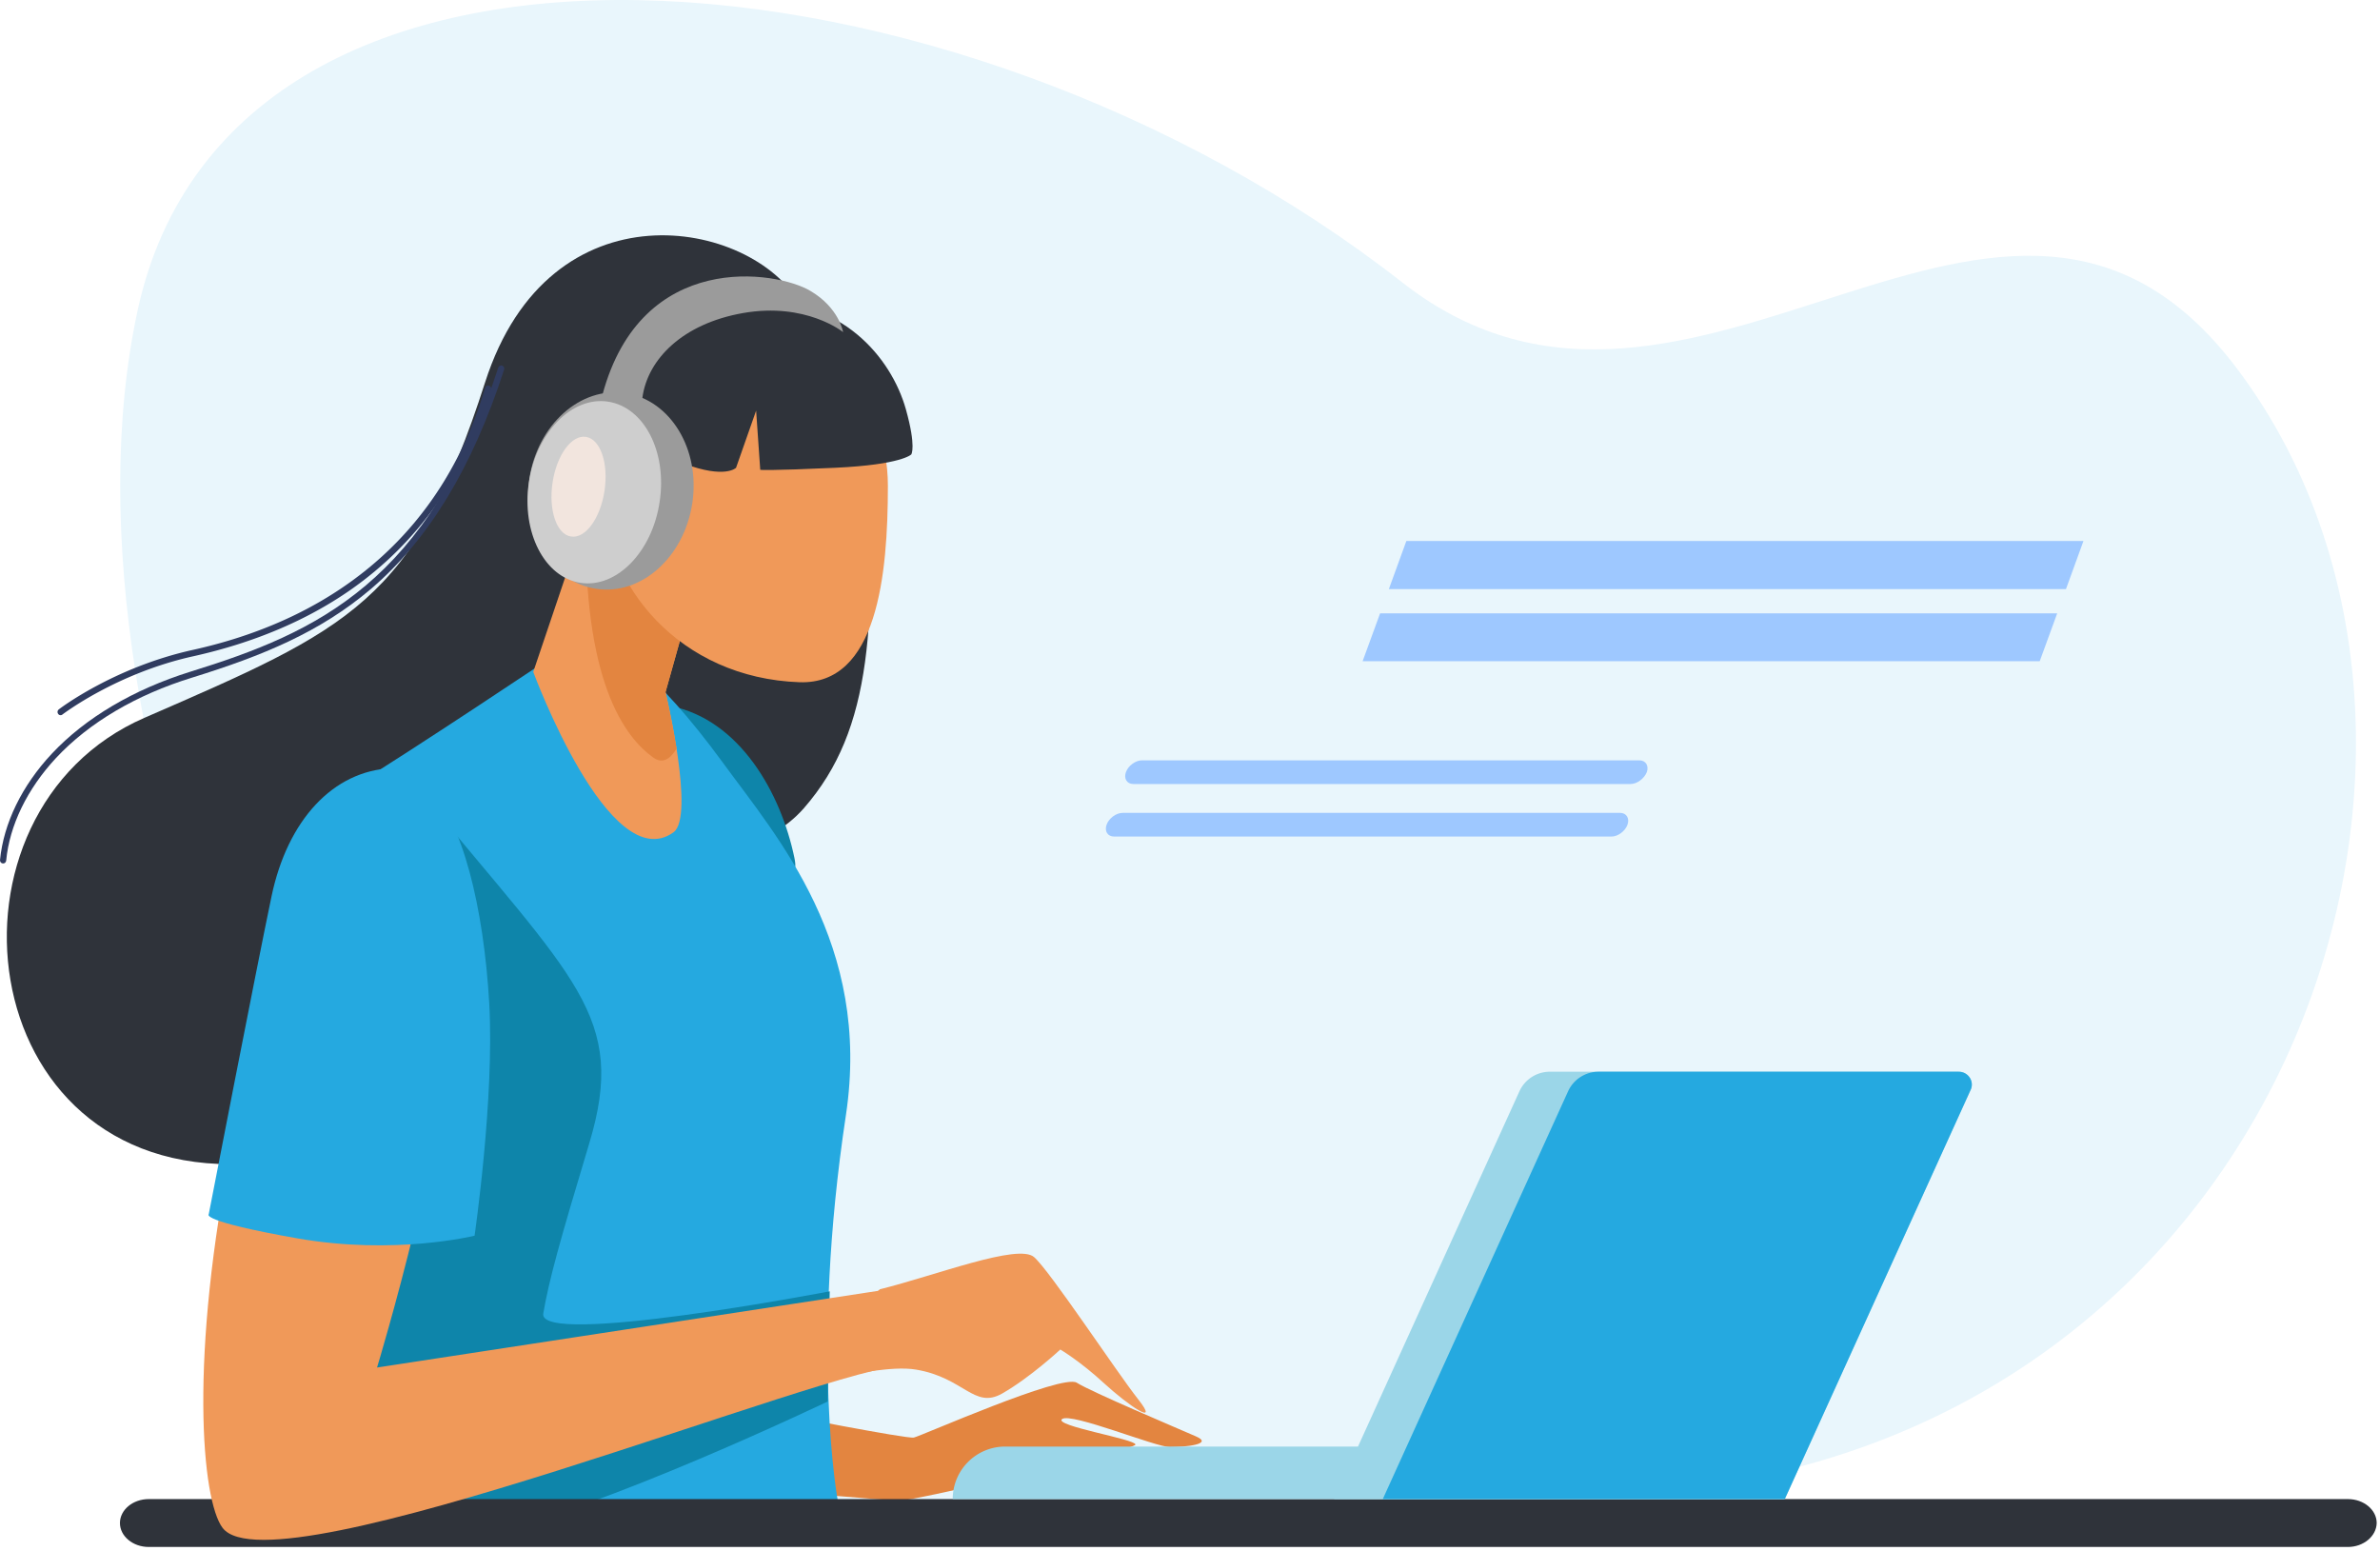 <svg xmlns="http://www.w3.org/2000/svg" width="198" height="129" fill="none" viewBox="0 0 198 129">
    <path
        fill="#E9F6FC"
        d="M126.403 124.259c61.365 3.236 84.728-60.393 59.703-93.595-19.401-25.756-45.273 11.73-69.419-7.151-37.123-29.066-97.273-34.36-105.231 2.28-7.959 36.64 18.409 93.87 38.065 97.308 19.656 3.438 76.882 1.158 76.882 1.158z"
    ></path>
    <path
        fill="#2F333A"
        d="M72.196 35.913c.663 15.996.492 24.67-5.331 31.33-5.824 6.66-22.16 5.01-22.16 5.01s-1.606 23.556-24.45 24.563C-2.57 97.822-5.867 67.478 12.032 59.704c17.02-7.41 22.438-9.55 28.326-27.903 5.374-16.746 22.16-13.556 26.163-6.553 4.004 6.981 5.674 10.665 5.674 10.665z"
    ></path>
    <path
        fill="#E38540"
        d="M64.702 117.589s10.77 2.12 11.326 1.991c.557-.107 12.333-5.332 13.553-4.561 1.22.771 8.329 3.769 9.892 4.454 1.563.664-.9.9-2.12.9-1.22 0-8.222-2.891-8.992-2.335-.771.557 6.102 1.671 6.102 2.121 0 .449-18.435 4.668-19.548 4.668-1.113 0-9.656-.771-9.656-.771l-.557-6.467z"
    ></path>
    <path
        fill="#0E85AA"
        d="M55.753 58.72c5.802 1.135 9.228 7.28 10.34 12.656 1.093 5.396-10.34-12.656-10.34-12.656z"
    ></path>
    <path
        fill="#25A9E0"
        d="M46.032 54.565s-11.176 7.495-17.17 11.179c-5.996 3.662.17 40.097 2.183 54.766 1.991 14.669 38.667 4.402 38.667 4.402s-2.334-12.334.664-32.164c2.141-14.22-5.717-23.107-10.213-29.274-11.39-15.569-14.13-8.909-14.13-8.909z"
    ></path>
    <path
        fill="#0E85AA"
        d="M35.027 65.915c12.825 15.676 17.171 18.61 14.003 29.167-2.505 8.33-3.34 11.328-3.833 14.176-.492 2.827 23.83-1.841 23.83-1.841l-.171 9.165s-19.163 9.166-28.497 11.007c-9.335 1.842-15.159-.342-15.159-.342l9.827-61.332z"
    ></path>
    <path
        fill="#2F333A"
        d="M195.327 128.681H12.375c-1.327 0-2.397-.899-2.397-1.991s1.07-1.992 2.398-1.992h182.951c1.328 0 2.398.9 2.398 1.992-.021 1.092-1.092 1.991-2.398 1.991z"
    ></path>
    <path
        fill="#F09959"
        d="M50.143 38.782l-5.78 17.11S50.7 73.067 56.03 69.234c1.82-1.306-.664-11.671-.664-11.671l3.897-13.898-9.12-4.883zM31.687 65.25c-7.986.879-8.67 11.672-12.332 29.682-3.661 18.009-2.57 29.894-.835 32.164 4.175 5.504 51-13.662 56.823-13.512 4.025.107.664-6.66.664-6.66l-44.64 6.831s6.337-20.836 6.337-31.5c0-10.687-3.02-17.347-6.017-17.004z"
    ></path>
    <path
        fill="#F09959"
        d="M73.202 107.245c4.668-1.157 11.498-3.833 12.825-2.677 1.328 1.156 6.83 9.508 8.671 11.842 1.842 2.334-.835.493-2.826-1.327-1.991-1.842-3.661-2.827-3.661-2.827s-2.505 2.334-4.839 3.662c-2.334 1.327-3.169-1.328-7.172-1.992-4.004-.664-14.003 2.827-14.003 2.827l11.005-9.508z"
    ></path>
    <path
        fill="#25A9E0"
        d="M32.587 63.901c-4.882.215-8.672 4.326-9.999 10.665-1.327 6.339-5.224 26.447-5.224 26.447s-.77.557 7.344 1.992c8.114 1.434 14.773-.215 14.773-.215s1.67-11.456 1.22-19.337c-.45-7.88-2.227-15.333-5.117-17.903-2.89-2.526-2.997-1.648-2.997-1.648z"
    ></path>
    <path
        fill="#E38540"
        d="M55.367 57.584l3.897-13.898-9.121-4.882-1.392 4.111c-.3 13.791 3.233 18.417 5.61 20.109.75.535 1.392.128 1.927-.75-.407-2.505-.92-4.69-.92-4.69z"
    ></path>
    <path
        fill="#F09959"
        d="M73.866 40.41c0 7.43-.878 16.553-7.344 16.34-9.999-.343-16.293-8.117-16.293-15.548 0-7.43 5.224-13.47 11.668-13.47 6.466 0 11.969 5.247 11.969 12.678z"
    ></path>
    <path
        fill="#9BD6E8"
        d="M148.481 124.698h-37.49l15.416-33.921a2.78 2.78 0 012.526-1.628h34.021c.793 0 1.306.814.985 1.52l-15.458 34.029z"
    ></path>
    <path
        fill="#9BD6E8"
        d="M148.417 124.698H79.261a4.36 4.36 0 014.368-4.369h64.788v4.369z"
    ></path>
    <path
        fill="#25A9E0"
        d="M162.955 89.15H132.98a2.78 2.78 0 00-2.526 1.627l-15.416 33.921h33.443l15.458-34.028c.343-.707-.192-1.52-.984-1.52z"
    ></path>
    <path
        fill="#2F333A"
        d="M62.86 25.141c7.088-.385 11.284 4.562 12.504 8.909.878 3.126.45 3.747.45 3.747s-.77.857-6.337 1.114c-5.546.257-6.23.171-6.23.171l-.343-4.925-1.67 4.754s-.9.942-4.325-.343c-3.447-1.285-5.01-5.525-5.01-5.525s-.771-2.805 1.884-4.668c2.697-1.885 9.078-3.234 9.078-3.234z"
    ></path>
    <path
        fill="#9B9B9B"
        d="M57.594 41.866c-.685 4.497-4.26 7.688-8.008 7.11-3.746-.557-6.23-4.669-5.545-9.166.685-4.497 4.26-7.688 8.008-7.11 3.725.579 6.23 4.669 5.545 9.166z"
    ></path>
    <path
        fill="#CECECE"
        d="M54.875 41.76c-.621 4.154-3.576 7.173-6.573 6.724-2.998-.45-4.925-4.198-4.304-8.352.621-4.155 3.576-7.174 6.573-6.724 3.02.45 4.946 4.175 4.304 8.351z"
    ></path>
    <path
        fill="#F2E5DE"
        d="M50.293 40.817c-.343 2.291-1.585 4.004-2.784 3.812-1.199-.172-1.884-2.185-1.541-4.476.342-2.292 1.584-4.005 2.783-3.812 1.2.193 1.884 2.184 1.542 4.476z"
    ></path>
    <path
        fill="#9B9B9B"
        d="M50.122 32.83c3.254-12.078 14.473-10.322 17.3-8.63 2.397 1.413 2.718 3.426 2.718 3.426s-3.083-2.506-8.328-1.585c-4.989.878-7.944 3.812-8.372 7.067-.214 1.627-3.318-.278-3.318-.278z"
    ></path>
    <path
        fill="#303C60"
        d="M.257 71.826H.236c-.15-.022-.236-.129-.236-.279.3-3.062 1.82-6.189 4.303-8.844 2.805-2.998 6.809-5.354 11.54-6.831C26.42 52.595 35.649 48.44 41.452 30.58c.042-.129.192-.214.32-.171.13.042.215.192.172.32-2.655 8.203-6.295 14.177-11.09 18.268-4.24 3.597-8.993 5.546-14.86 7.366-4.667 1.435-8.585 3.748-11.326 6.681C2.27 65.615.792 68.656.514 71.59c-.022.15-.129.236-.257.236z"
    ></path>
    <path
        fill="#303C60"
        d="M5.031 59.49a.225.225 0 01-.192-.107.267.267 0 01.043-.364c.042-.043 4.56-3.49 11.111-4.947C28.54 51.31 36.977 43.75 40.358 32.251c.043-.129.193-.214.322-.171.128.042.214.192.171.32-2.098 7.11-6.038 12.721-11.711 16.683-3.662 2.548-8.05 4.39-13.04 5.503C9.678 56 5.247 59.405 5.204 59.426c-.065.064-.129.064-.172.064z"
    ></path>
    <path
        fill="#9EC8FF"
        d="M171.874 49.005h-56.331L116.999 45h56.331l-1.456 4.005zM169.691 55H113.36l1.456-3.982h56.33L169.691 55zM135.653 65.217H94.288c-.535 0-.814-.45-.62-.985.192-.535.791-.985 1.348-.985h41.365c.535 0 .813.45.621.985-.214.535-.814.985-1.349.985zM134.068 69.586H92.682c-.535 0-.814-.45-.62-.985.192-.535.791-.985 1.348-.985h41.365c.535 0 .813.45.621.985-.193.536-.792.985-1.328.985z"
    ></path>
</svg>
